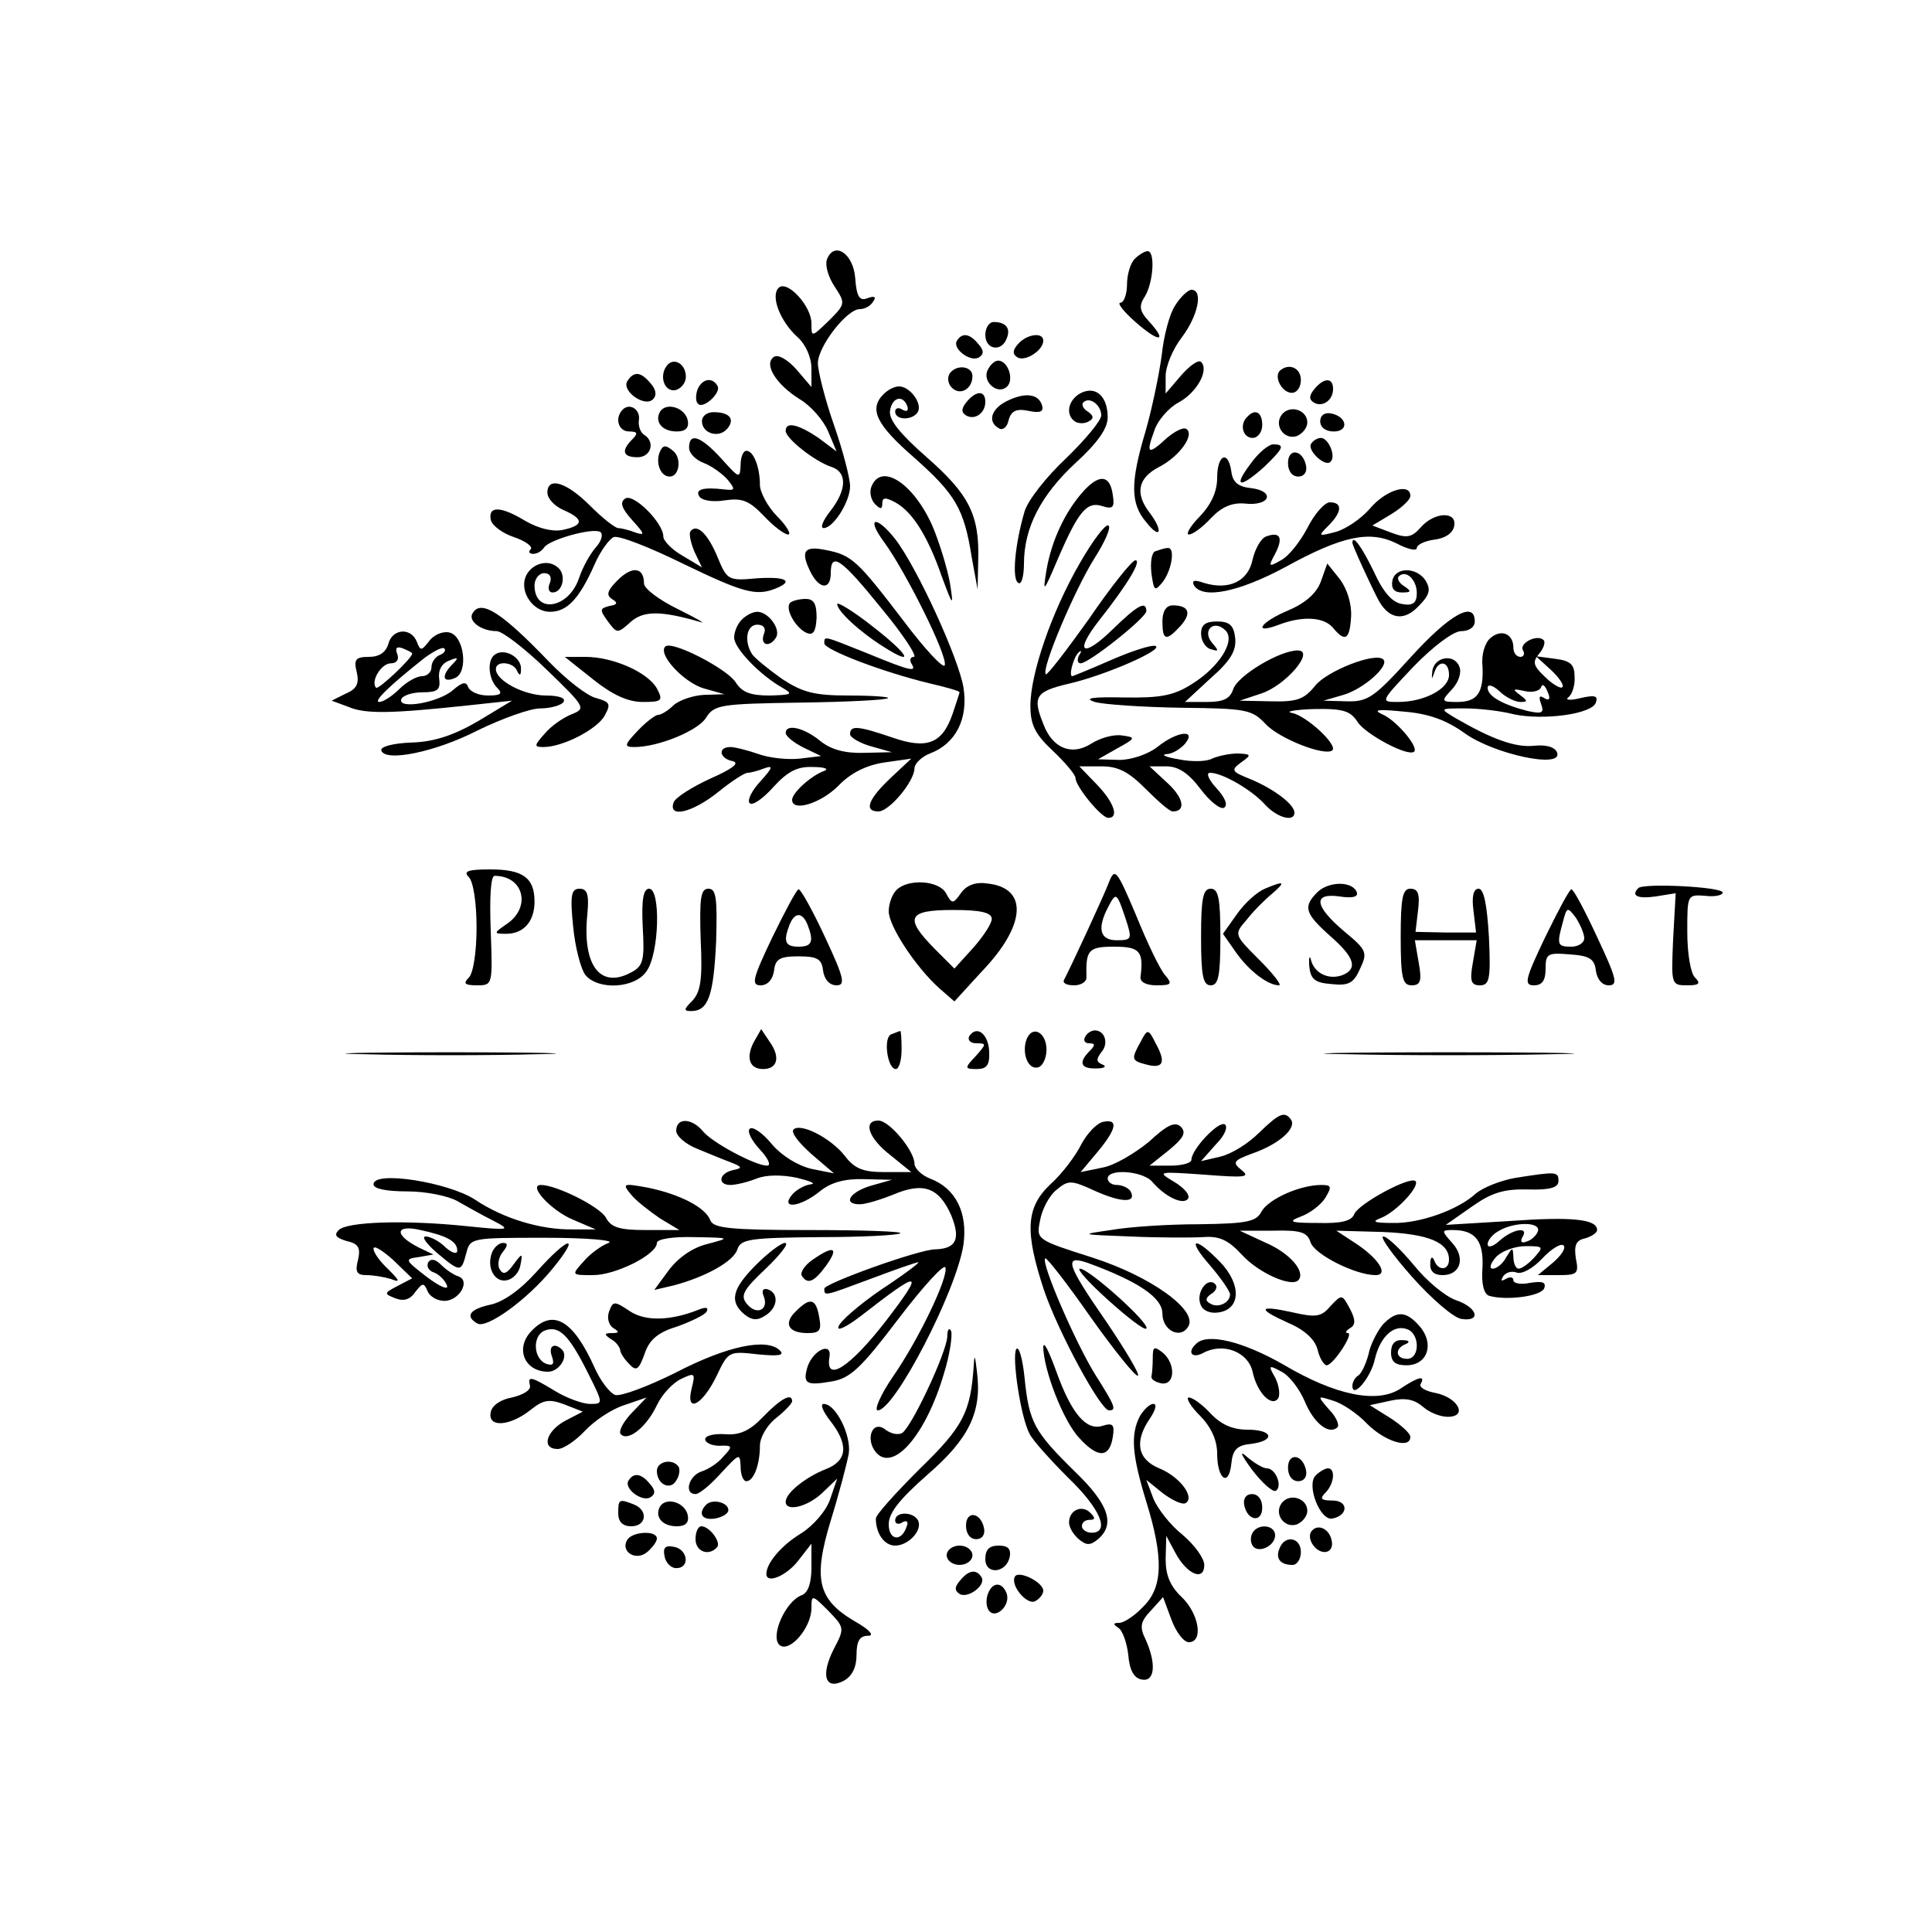 <?xml version="1.0" standalone="no"?>
<!DOCTYPE svg PUBLIC "-//W3C//DTD SVG 20010904//EN"
 "http://www.w3.org/TR/2001/REC-SVG-20010904/DTD/svg10.dtd">
<svg version="1.0" xmlns="http://www.w3.org/2000/svg"
 width="300pt" height="300pt" viewBox="0 0 300 300"
 preserveAspectRatio="xMidYMid meet">
<g transform="translate(0,300) scale(0.1,-0.1)"
fill="#000000" stroke="none">
<path d="M1284 2597 c-3 -9 2 -27 12 -42 17 -26 17 -27 -9 -53 -27 -26 -27
-26 -27 -4 0 27 -38 68 -51 55 -13 -13 3 -53 30 -77 12 -11 21 -31 21 -48 l0
-29 -23 27 c-14 16 -29 24 -35 20 -17 -11 3 -43 40 -66 17 -10 37 -33 44 -50
l13 -31 -28 21 c-31 21 -51 26 -51 11 0 -12 46 -48 71 -56 25 -8 24 -36 -2
-69 -11 -14 -16 -26 -10 -26 15 0 41 41 41 65 0 12 -11 55 -25 95 -14 40 -25
84 -25 96 0 26 45 84 65 84 8 0 17 5 21 12 5 7 2 9 -9 5 -12 -5 -17 2 -19 31
-3 39 -33 58 -44 29z"/>
<path d="M1762 2598 c-7 -7 -12 -25 -12 -40 0 -15 -5 -28 -10 -28 -6 0 4 -13
22 -29 37 -33 52 -33 23 -1 -16 17 -17 25 -7 40 13 22 16 70 4 70 -4 0 -13 -5
-20 -12z"/>
<path d="M1825 2526 c-9 -13 -18 -48 -21 -77 -4 -30 -15 -83 -25 -118 -24 -80
-24 -113 1 -142 22 -28 27 -14 5 15 -23 30 -18 54 15 71 31 16 56 50 42 59 -5
3 -18 -4 -30 -14 -29 -27 -33 -25 -20 10 5 17 23 37 38 45 28 15 48 50 35 63
-4 4 -18 -6 -31 -21 l-24 -28 0 27 c0 15 11 42 25 60 25 33 34 74 15 74 -5 0
-17 -11 -25 -24z"/>
<path d="M1530 2480 c0 -23 25 -27 33 -6 7 16 -1 26 -20 26 -7 0 -13 -9 -13
-20z"/>
<path d="M1486 2471 c-8 -12 21 -34 34 -26 8 5 8 11 -1 21 -13 16 -25 18 -33
5z"/>
<path d="M1581 2466 c-9 -10 -9 -16 -1 -21 12 -7 40 11 40 26 0 14 -26 10 -39
-5z"/>
<path d="M1037 2434 c-14 -15 -7 -42 11 -40 9 2 17 11 17 21 0 19 -17 30 -28
19z"/>
<path d="M1533 2424 c-7 -18 17 -38 31 -24 11 11 1 40 -14 40 -6 0 -13 -7 -17
-16z"/>
<path d="M1474 2419 c-3 -6 -2 -15 4 -21 13 -13 32 -2 32 18 0 16 -26 19 -36
3z"/>
<path d="M1987 2424 c-9 -10 4 -34 19 -34 8 0 14 9 14 20 0 19 -19 27 -33 14z"/>
<path d="M974 2408 c-9 -15 27 -41 40 -28 6 6 5 15 -4 25 -15 18 -26 19 -36 3z"/>
<path d="M1083 2395 c-3 -9 -3 -19 1 -22 8 -9 37 18 30 28 -8 14 -24 11 -31
-6z"/>
<path d="M2041 2396 c-8 -10 -9 -16 -1 -21 13 -8 30 3 30 21 0 18 -14 18 -29
0z"/>
<path d="M1372 2388 c-23 -23 -12 -47 48 -99 64 -57 77 -79 89 -155 l9 -49 1
46 c2 70 -15 102 -80 159 -41 36 -59 58 -57 72 3 21 20 26 27 7 2 -7 -1 -9 -8
-5 -6 4 -11 2 -11 -3 0 -14 27 -14 35 -1 8 13 -12 40 -29 40 -7 0 -17 -5 -24
-12z"/>
<path d="M1677 2389 c-19 -11 -23 -34 -7 -44 6 -3 15 -3 21 1 8 4 7 9 -2 15
-7 4 -10 11 -7 14 10 10 28 -4 28 -20 0 -8 -25 -38 -55 -67 -30 -28 -59 -65
-64 -82 -15 -51 -20 -105 -10 -111 5 -4 9 10 9 30 0 55 26 106 80 156 35 32
50 54 50 71 0 33 -19 50 -43 37z"/>
<path d="M1501 2376 c-8 -10 -9 -16 -1 -21 13 -8 30 3 30 21 0 18 -14 18 -29
0z"/>
<path d="M1563 2377 c-24 -12 -30 -32 -12 -42 6 -4 13 2 15 12 4 15 12 19 31
15 19 -4 24 -1 21 9 -6 18 -27 20 -55 6z"/>
<path d="M967 2364 c-13 -13 -7 -34 10 -34 13 0 14 -3 5 -12 -18 -18 -15 -28
8 -28 21 0 28 24 10 35 -6 4 -9 14 -8 22 3 17 -14 28 -25 17z"/>
<path d="M1025 2361 c-9 -16 3 -31 26 -31 14 0 19 6 17 17 -4 20 -33 29 -43
14z"/>
<path d="M1991 2357 c-14 -17 3 -41 23 -34 9 4 16 13 16 21 0 19 -26 28 -39
13z"/>
<path d="M1090 2346 c0 -19 26 -27 39 -12 13 15 4 26 -21 26 -10 0 -18 -6 -18
-14z"/>
<path d="M1937 2353 c-13 -12 -7 -33 8 -33 8 0 15 9 15 20 0 20 -11 26 -23 13z"/>
<path d="M2050 2346 c0 -10 9 -16 21 -16 24 0 21 23 -4 28 -10 2 -17 -3 -17
-12z"/>
<path d="M1070 2305 c0 -9 10 -19 23 -24 13 -5 29 -17 37 -26 12 -15 12 -17
-5 -15 -34 4 -46 0 -39 -11 4 -6 20 -9 39 -6 27 4 38 0 61 -24 15 -16 32 -29
38 -29 5 0 -2 13 -17 28 -15 15 -27 38 -27 49 0 28 -10 53 -21 53 -5 0 -9 -10
-9 -22 -1 -22 -2 -21 -30 10 -32 35 -50 41 -50 17z"/>
<path d="M2036 2311 c-7 -10 22 -37 30 -28 9 8 -3 37 -15 37 -5 0 -12 -4 -15
-9z"/>
<path d="M1024 2297 c-6 -17 2 -37 16 -37 15 0 19 29 5 40 -12 10 -16 9 -21
-3z"/>
<path d="M1942 2280 c-28 -37 -17 -39 21 -5 30 29 33 35 14 35 -7 0 -23 -13
-35 -30z"/>
<path d="M2000 2281 c0 -12 6 -21 16 -21 9 0 14 7 12 17 -5 25 -28 28 -28 4z"/>
<path d="M1890 2258 c0 -21 -9 -41 -27 -60 -15 -15 -22 -28 -17 -28 6 0 21 11
34 25 17 18 33 25 54 23 16 -2 31 2 33 9 2 7 -8 13 -24 15 -20 2 -29 9 -31 26
-5 34 -22 26 -22 -10z"/>
<path d="M1353 2244 c-3 -8 -1 -20 6 -27 8 -8 11 -8 11 1 0 10 5 10 20 2 26
-14 50 -51 72 -114 18 -49 19 -49 13 -11 -4 22 -16 62 -27 88 -29 66 -80 100
-95 61z"/>
<path d="M1683 2238 c-29 -32 -50 -77 -58 -123 -6 -37 -5 -36 18 18 32 74 45
89 69 81 16 -5 19 -2 16 17 -4 31 -20 34 -45 7z"/>
<path d="M850 2235 c0 -9 11 -21 25 -27 32 -14 32 -24 -2 -31 -16 -3 -38 3
-57 14 -38 23 -58 24 -54 2 2 -9 18 -21 36 -27 18 -6 30 -15 26 -19 -4 -4 -2
-7 4 -7 6 0 13 4 17 10 8 12 75 31 87 24 5 -3 2 -14 -6 -23 -9 -10 -21 -31
-27 -49 -16 -47 -69 -56 -69 -11 0 10 7 19 15 19 9 0 12 -6 9 -15 -4 -8 -2
-15 4 -15 16 0 22 28 8 39 -16 14 -42 5 -50 -15 -9 -24 12 -54 38 -54 26 0 45
19 69 73 9 21 23 40 30 43 8 3 56 -16 107 -41 93 -45 114 -51 144 -39 30 12
16 19 -29 16 -43 -4 -46 -3 -60 31 -15 37 -32 54 -42 43 -4 -3 -1 -17 5 -32
l12 -25 -30 18 c-16 9 -30 23 -30 30 0 21 -46 67 -59 59 -9 -6 -6 -15 11 -34
19 -21 20 -24 5 -19 -10 4 -23 7 -27 7 -5 0 -25 16 -44 35 -37 37 -66 45 -66
20z"/>
<path d="M2127 2210 c-14 -16 -38 -32 -53 -36 -27 -7 -28 -7 -11 10 21 21 22
36 2 36 -8 0 -24 -18 -35 -40 -11 -21 -29 -44 -41 -50 -19 -11 -20 -10 -9 10
13 25 8 35 -14 27 -8 -3 -17 -19 -21 -36 -7 -34 -37 -48 -76 -36 -14 5 -19 4
-15 -4 14 -22 70 -10 141 28 89 49 132 58 174 37 17 -9 31 -12 31 -7 0 5 12
11 27 13 17 2 29 10 31 21 5 23 -30 23 -52 -2 -14 -16 -22 -17 -46 -8 l-29 11
30 18 c16 10 29 22 29 28 0 21 -39 9 -63 -20z"/>
<path d="M1373 2158 c33 -45 99 -177 94 -191 -2 -6 -31 25 -64 69 -72 94 -80
102 -121 110 -34 7 -40 -2 -22 -37 14 -25 30 -24 30 1 0 34 16 23 79 -55 34
-41 56 -75 50 -75 -5 0 -7 -4 -4 -10 9 -14 1 -13 -67 15 -70 28 -68 28 -68 16
0 -10 92 -45 163 -62 26 -6 47 -12 47 -14 0 -1 -5 -16 -11 -34 -16 -46 -40
-55 -94 -36 -53 18 -65 19 -65 5 0 -5 15 -14 33 -19 l32 -9 -43 -1 c-30 -1
-52 5 -69 19 -26 21 -53 26 -53 12 0 -5 12 -15 28 -23 l27 -13 -33 -4 c-19 -2
-47 1 -64 7 -17 6 -37 11 -44 11 -20 0 -17 -18 4 -22 11 -3 -1 -12 -35 -27
-28 -13 -54 -29 -57 -37 -9 -25 29 -16 69 16 21 17 41 30 46 30 4 0 16 3 26 7
14 5 13 1 -6 -20 -14 -15 -21 -30 -17 -34 4 -5 21 7 37 25 22 24 37 32 61 31
18 0 26 -3 18 -6 -20 -7 -50 -34 -50 -45 0 -19 44 -6 72 22 19 20 44 32 71 36
l42 6 -32 -30 c-35 -33 -42 -52 -19 -52 17 0 56 47 56 67 0 7 11 18 24 23 40
15 60 54 52 103 -8 46 -72 186 -106 230 -30 38 -46 34 -17 -5z"/>
<path d="M1677 2126 c-44 -76 -77 -172 -77 -222 0 -29 7 -44 35 -70 19 -18 35
-37 35 -42 0 -13 40 -62 51 -62 17 0 9 24 -18 52 l-27 28 35 0 c26 0 42 -9 68
-35 19 -19 37 -35 42 -35 21 0 17 21 -8 44 l-28 26 26 0 c19 0 35 -11 53 -35
15 -20 32 -33 37 -29 6 4 1 16 -12 30 -12 13 -17 24 -10 24 19 0 64 -26 85
-49 19 -21 46 -28 46 -13 0 13 -32 37 -68 52 -30 12 -31 14 -15 26 17 12 16
13 -5 14 -13 0 -31 -4 -40 -8 -9 -5 -33 -5 -52 -1 -19 3 -28 7 -19 8 9 0 22 8
29 16 19 23 -12 20 -43 -5 -14 -11 -40 -20 -59 -20 l-33 1 30 17 c29 16 29 17
7 20 -13 2 -34 -4 -48 -13 -30 -19 -60 -7 -74 31 -17 42 -12 50 38 62 58 13
151 54 136 59 -6 2 -37 -8 -69 -22 -32 -14 -59 -25 -60 -25 -6 0 2 30 10 37 4
4 5 2 1 -4 -4 -7 -3 -13 2 -13 13 0 102 71 102 81 0 17 -14 9 -52 -28 -47 -46
-61 -37 -21 14 45 57 66 93 56 93 -5 0 -38 -41 -72 -91 -35 -49 -65 -88 -67
-86 -8 7 45 132 76 181 16 25 26 48 21 50 -4 3 -24 -23 -44 -58z"/>
<path d="M2100 2157 c0 -4 27 -63 39 -86 16 -32 40 -37 63 -13 18 18 20 26 12
40 -14 22 -48 22 -52 0 -2 -12 3 -18 15 -18 15 0 15 2 3 10 -8 5 -11 12 -8 15
11 11 28 -5 28 -26 0 -15 -6 -20 -22 -17 -16 2 -30 18 -45 51 -19 39 -33 58
-33 44z"/>
<path d="M1794 2144 c-6 -2 -8 -18 -6 -35 4 -27 5 -28 18 -12 14 19 19 54 7
52 -5 0 -13 -3 -19 -5z"/>
<path d="M959 2099 c-16 -16 -18 -23 -9 -29 10 -6 9 -9 -4 -11 -15 -4 -15 -6
-2 -24 14 -19 15 -19 35 -1 20 18 47 18 109 0 9 -3 -7 6 -35 20 -29 14 -53 32
-53 40 0 25 -18 28 -41 5z"/>
<path d="M2051 2097 c-7 -19 -25 -34 -51 -45 -43 -18 -56 -38 -14 -22 37 14
70 12 84 -5 19 -23 26 -18 28 18 1 19 -6 42 -17 57 l-20 25 -10 -28z"/>
<path d="M1227 2064 c-9 -9 9 -40 26 -47 10 -4 14 3 15 24 0 21 -4 29 -17 29
-10 0 -21 -3 -24 -6z"/>
<path d="M1300 2062 c0 -11 36 -44 73 -67 49 -31 38 -11 -19 33 -29 23 -54 38
-54 34z"/>
<path d="M734 2048 c-8 -12 13 -28 37 -28 9 0 44 -27 78 -60 60 -58 61 -60 39
-69 -13 -5 -32 -18 -42 -30 -17 -19 -17 -21 -2 -21 30 0 84 28 95 49 10 18 8
21 -13 27 -14 3 -47 29 -74 57 -72 75 -105 97 -118 75z"/>
<path d="M1805 2035 c0 -30 6 -31 28 -7 18 20 13 32 -12 32 -10 0 -16 -9 -16
-25z"/>
<path d="M1152 2038 c-7 -7 -12 -19 -12 -28 0 -17 41 -59 75 -78 17 -10 15
-11 -20 -12 -30 0 -43 5 -53 21 -14 21 -99 65 -109 55 -12 -12 29 -56 60 -65
l32 -9 -32 -1 c-17 -1 -38 -8 -47 -16 -8 -8 -19 -15 -24 -15 -4 0 -19 -11 -32
-25 -21 -22 -21 -25 -5 -25 37 0 98 25 111 45 13 21 23 22 146 24 73 1 134 4
137 7 2 2 -25 4 -61 4 -54 0 -72 5 -104 26 -21 15 -42 32 -46 38 -13 20 -9 46
8 46 10 0 14 -6 10 -15 -6 -17 9 -21 19 -5 8 13 -12 40 -29 40 -7 0 -17 -5
-24 -12z"/>
<path d="M2191 1980 c-57 -63 -67 -70 -100 -69 l-36 1 31 9 c31 9 72 45 62 55
-12 12 -88 -18 -106 -41 -17 -21 -28 -25 -68 -24 l-49 1 33 11 c38 12 85 67
57 67 -28 0 -93 -39 -100 -60 -5 -15 -15 -20 -41 -20 l-34 0 40 37 c31 27 40
43 38 62 -2 20 -9 26 -28 26 -18 0 -25 -5 -25 -19 0 -11 7 -22 15 -24 13 -4
13 -3 2 10 -16 19 3 37 21 19 16 -16 -10 -57 -52 -83 -28 -18 -49 -22 -106
-21 -49 1 -63 -1 -45 -7 14 -4 74 -8 134 -9 102 -1 110 -3 131 -25 21 -23 93
-51 104 -41 8 9 -41 54 -63 58 -11 2 4 5 34 6 46 1 57 -3 68 -20 12 -19 79
-55 88 -46 7 7 -28 49 -50 58 -15 7 -6 8 34 4 38 -3 66 -13 95 -34 45 -32 151
-55 143 -30 -3 9 -17 13 -36 11 -29 -3 -65 10 -122 43 -25 15 -25 15 15 15 22
0 56 -4 75 -9 46 -10 122 0 128 18 4 11 -2 12 -24 7 -16 -4 -24 -3 -19 1 6 4
11 19 10 32 0 19 -6 25 -30 28 l-30 4 23 -21 c13 -12 21 -24 18 -27 -2 -3 -15
4 -27 16 -18 17 -20 23 -9 36 7 8 10 18 7 21 -10 10 -39 -5 -32 -16 3 -5 1
-10 -4 -10 -6 0 -11 6 -11 14 0 22 -19 30 -36 15 -8 -7 -14 -25 -12 -43 2 -42
-8 -56 -39 -56 -25 0 -26 1 -8 20 10 11 15 26 11 35 -8 21 -40 15 -42 -8 -1
-12 -1 -13 3 -2 6 21 23 19 23 -3 0 -22 -39 -42 -79 -42 -28 0 -28 0 24 55 31
32 62 55 74 55 12 0 21 6 21 15 0 33 -39 11 -99 -55z m170 -70 c12 0 11 2 -1
11 -12 9 -11 10 7 6 12 -3 24 0 26 6 2 6 6 3 10 -7 5 -11 3 -15 -5 -10 -8 5
-9 2 -5 -9 5 -14 2 -16 -21 -11 -39 10 -62 23 -62 36 0 6 8 4 18 -5 10 -10 25
-17 33 -17z"/>
<path d="M603 2000 c-4 -13 -14 -20 -30 -20 -21 0 -24 -4 -19 -24 4 -17 0 -26
-17 -33 l-22 -11 27 -10 c26 -11 67 -10 188 3 l65 7 -53 -32 c-38 -22 -68 -32
-103 -33 -27 -1 -48 -6 -47 -12 5 -19 84 -3 150 31 37 18 81 34 97 34 16 0 33
5 36 10 4 6 -7 10 -27 10 -34 0 -78 23 -78 41 0 14 28 11 33 -3 4 -8 6 -7 6 3
1 18 -25 33 -40 23 -13 -8 -11 -38 3 -52 9 -9 6 -12 -14 -12 -15 0 -28 6 -31
13 -3 9 -9 8 -23 -4 -22 -20 -86 -31 -81 -15 2 6 17 11 33 11 24 0 28 4 26 21
-2 13 4 24 15 28 14 6 16 5 6 -5 -18 -18 -16 -30 3 -22 22 8 15 67 -9 71 -10
2 -24 -4 -31 -14 -12 -15 -13 -15 -19 0 -9 22 -38 20 -44 -4z m37 -15 c0 -7
-52 -56 -56 -53 -9 10 8 38 23 38 9 0 13 6 10 14 -4 10 -1 13 9 9 7 -3 14 -6
14 -8z m43 -2 c-7 -3 -13 -11 -13 -19 0 -8 -7 -14 -15 -14 -8 0 -24 -9 -35
-20 -11 -11 -25 -20 -31 -20 -10 0 14 24 71 69 14 10 27 17 30 14 3 -3 -1 -8
-7 -10z"/>
<path d="M921 1945 c30 -24 54 -35 77 -35 30 0 32 2 22 21 -14 25 -68 49 -111
49 l-32 0 44 -35z"/>
<path d="M728 1638 c7 -7 12 -40 12 -78 0 -38 -5 -71 -12 -78 -9 -9 -7 -12 13
-12 24 0 24 1 21 85 -2 52 0 85 6 85 45 0 57 -48 20 -74 -22 -15 -22 -16 -2
-16 27 0 44 19 44 50 0 37 -18 50 -69 50 -35 0 -42 -3 -33 -12z"/>
<path d="M1722 1630 c-8 -21 -57 -127 -70 -152 -2 -5 5 -8 16 -8 11 0 20 6 19
13 -1 42 3 47 43 47 40 0 46 -7 41 -47 -1 -8 9 -13 25 -13 23 0 25 2 13 16 -8
9 -28 51 -45 93 -30 71 -33 74 -42 51z m26 -57 c10 -31 10 -33 -14 -33 -26 0
-31 18 -13 52 12 23 13 23 27 -19z"/>
<path d="M1392 1618 c-7 -7 -12 -22 -12 -33 0 -23 42 -87 79 -120 l23 -20 43
47 c68 71 72 129 9 136 -18 3 -33 -2 -42 -15 -12 -17 -14 -17 -23 0 -11 20
-59 23 -77 5z m148 -45 c0 -7 -13 -27 -29 -45 l-29 -32 -31 31 c-47 48 -42 60
29 60 43 0 60 -4 60 -14z"/>
<path d="M1964 1620 c-12 -5 -31 -22 -43 -39 l-22 -31 21 -30 c20 -28 49 -50
66 -50 5 0 -9 18 -31 40 -39 39 -39 39 -19 62 10 13 28 31 39 40 22 19 20 21
-11 8z"/>
<path d="M2046 1615 c-23 -23 -20 -33 19 -68 38 -33 44 -51 20 -61 -21 -8 -43
2 -49 22 -2 10 -4 6 -3 -8 2 -20 8 -26 34 -28 27 -3 35 1 45 24 12 25 10 29
-25 58 -46 39 -49 60 -7 54 19 -3 29 -1 27 6 -6 18 -43 18 -61 1z"/>
<path d="M2544 1621 c-12 -12 -1 -17 27 -13 l31 5 -4 -72 c-3 -70 -3 -71 22
-71 19 0 21 3 12 12 -7 7 -12 38 -12 71 0 58 0 58 28 56 15 -2 27 1 27 5 0 9
-123 15 -131 7z"/>
<path d="M890 1561 c3 -32 12 -66 19 -75 20 -24 77 -21 95 6 20 28 22 128 4
128 -9 0 -12 -17 -10 -59 3 -52 1 -61 -18 -71 -48 -26 -76 11 -68 90 3 31 0
40 -12 40 -13 0 -15 -10 -10 -59z"/>
<path d="M1088 1541 c3 -62 0 -81 -13 -95 -13 -13 -14 -16 -2 -16 27 0 35 24
39 108 2 68 0 82 -12 82 -12 0 -14 -14 -12 -79z"/>
<path d="M1199 1544 c-30 -63 -33 -74 -18 -74 11 0 19 9 21 23 2 18 9 22 38
22 29 0 36 -4 38 -22 2 -14 10 -23 21 -23 14 0 12 11 -18 75 -19 41 -38 75
-41 74 -3 0 -21 -34 -41 -75z m55 20 c10 -26 7 -34 -14 -34 -21 0 -24 8 -14
34 8 20 20 20 28 0z"/>
<path d="M1865 1545 c0 -60 3 -75 15 -75 12 0 15 15 15 75 0 60 -3 75 -15 75
-12 0 -15 -15 -15 -75z"/>
<path d="M2175 1545 c0 -64 3 -75 17 -75 14 0 16 7 11 35 l-6 35 48 0 48 0 -6
-35 c-5 -28 -3 -35 11 -35 15 0 17 10 14 75 -3 51 -8 75 -16 75 -8 0 -11 -12
-8 -34 l4 -34 -47 0 -47 1 4 34 c3 25 0 33 -12 33 -12 0 -15 -14 -15 -75z"/>
<path d="M2399 1544 c-31 -65 -33 -74 -17 -74 13 0 18 8 18 26 0 23 3 25 38
22 30 -2 38 -7 40 -25 2 -14 10 -23 20 -23 15 0 12 11 -18 75 -19 41 -37 75
-40 74 -3 0 -21 -34 -41 -75z m61 -1 c0 -7 -9 -13 -20 -13 -22 0 -23 3 -13 39
6 23 7 23 20 6 7 -11 13 -25 13 -32z"/>
<path d="M1170 1381 c-12 -24 -6 -41 15 -41 22 0 27 18 11 41 l-14 21 -12 -21z"/>
<path d="M1384 1394 c-13 -5 -6 -54 7 -54 5 0 9 14 9 30 0 17 -1 30 -2 29 -2
0 -8 -3 -14 -5z"/>
<path d="M1505 1391 c-3 -6 2 -11 11 -11 16 0 16 -1 -1 -20 -18 -19 -17 -20 2
-20 15 0 20 6 19 27 -1 27 -19 42 -31 24z"/>
<path d="M1594 1386 c-8 -22 3 -49 19 -43 6 2 12 14 12 27 0 27 -22 39 -31 16z"/>
<path d="M1685 1390 c-3 -5 -1 -10 6 -10 10 0 10 -3 1 -12 -18 -18 -14 -28 11
-27 12 0 16 3 9 6 -10 4 -10 8 -2 19 12 13 6 34 -10 34 -5 0 -12 -4 -15 -10z"/>
<path d="M1771 1382 c-15 -27 -14 -29 9 -35 26 -7 31 3 15 32 -12 24 -13 24
-24 3z"/>
<path d="M567 1363 c73 -2 193 -2 266 0 72 1 13 3 -133 3 -146 0 -205 -2 -133
-3z"/>
<path d="M2093 1363 c86 -2 228 -2 315 0 86 1 15 3 -158 3 -173 0 -244 -2
-157 -3z"/>
<path d="M1955 1241 c-17 -17 -43 -33 -60 -37 l-30 -7 23 26 c14 14 19 27 14
31 -10 6 -52 -39 -52 -55 0 -5 -15 -9 -32 -9 l-33 0 30 24 c23 19 27 27 19 36
-9 9 -21 4 -50 -23 -22 -18 -54 -37 -72 -40 l-34 -7 26 31 c30 36 33 52 9 47
-10 -2 -25 -18 -34 -35 -9 -18 -30 -46 -48 -62 -38 -36 -40 -73 -10 -164 22
-65 88 -187 101 -187 12 0 10 6 -21 55 -30 48 -85 174 -78 181 2 2 34 -39 71
-92 37 -52 70 -93 73 -90 3 2 -19 39 -48 82 -63 91 -68 106 -30 93 79 -29 116
-54 116 -79 0 -26 28 -40 40 -20 16 25 -58 78 -148 107 -88 28 -88 28 -82 58
3 17 14 38 25 47 19 16 23 16 62 -2 41 -18 64 -18 53 1 -4 5 -13 9 -21 9 -8 0
-14 5 -14 10 0 16 56 12 70 -6 20 -23 48 -36 55 -25 3 6 -7 17 -22 26 -27 16
-25 16 47 11 63 -5 72 -4 58 7 -15 12 -13 15 17 26 40 14 68 38 60 52 -10 14
-18 11 -50 -20z"/>
<path d="M1050 1244 c0 -8 15 -21 33 -28 17 -7 41 -17 52 -21 18 -7 18 -9 3
-12 -22 -5 -24 -23 -4 -23 8 0 26 4 41 10 15 6 40 6 63 1 20 -5 30 -9 21 -10
-9 -1 -22 -8 -29 -16 -19 -23 12 -20 43 5 17 14 39 20 69 19 l43 -1 -32 -9
c-34 -10 -45 -29 -18 -29 9 0 32 7 52 15 47 20 71 11 90 -32 15 -37 8 -52 -25
-53 -25 0 -172 -53 -172 -61 0 -12 -1 -12 74 16 37 14 69 25 72 25 3 0 -22
-19 -57 -42 -35 -24 -65 -50 -67 -58 -3 -8 13 0 34 16 95 74 101 73 39 -8 -56
-72 -94 -96 -87 -55 4 24 -25 11 -34 -15 -8 -27 -2 -30 38 -23 29 5 46 22 103
97 38 50 71 86 73 80 5 -15 -41 -111 -81 -169 -20 -29 -30 -53 -24 -53 26 0
122 185 133 257 7 50 -12 88 -52 103 -13 5 -24 16 -24 23 0 20 -39 67 -56 67
-25 0 -15 -28 19 -54 l32 -26 -42 0 c-32 0 -46 5 -61 25 -22 28 -69 52 -80 41
-4 -5 9 -21 28 -38 l35 -30 -35 7 c-21 5 -46 20 -62 39 -14 17 -30 28 -34 23
-4 -4 3 -18 16 -32 13 -14 18 -25 11 -25 -18 0 -86 36 -100 54 -17 20 -41 21
-41 0z"/>
<path d="M2353 1171 c-23 -4 -50 -15 -61 -24 -28 -26 -88 -47 -129 -46 -30 0
-34 2 -18 8 24 10 60 49 53 57 -9 8 -88 -35 -95 -51 -4 -11 -20 -15 -57 -14
-43 0 -47 2 -26 10 14 5 31 18 38 29 10 17 10 20 -6 20 -34 0 -82 -22 -93 -41
-8 -16 -22 -19 -97 -20 -48 0 -109 -4 -137 -9 -49 -7 -48 -7 30 -10 44 -2 95
-2 113 -1 25 2 39 -4 61 -28 26 -28 76 -50 87 -39 12 13 -13 42 -50 58 l-41
19 52 0 c42 1 53 -2 58 -18 6 -19 70 -51 101 -51 21 0 5 26 -32 50 l-29 19 72
-2 c71 -3 103 -16 103 -43 0 -17 -17 -18 -23 -1 -3 7 -6 5 -6 -5 -1 -12 6 -18
19 -18 28 0 36 27 15 50 -17 19 -17 20 1 20 35 0 48 -17 46 -58 -2 -25 2 -41
10 -44 26 -8 82 -1 86 12 3 9 -3 11 -22 8 -14 -3 -26 -1 -26 4 0 5 -5 6 -12 2
-7 -4 -8 -3 -4 4 4 6 13 9 21 6 8 -3 25 6 40 22 14 15 29 24 33 20 4 -4 -4
-16 -17 -27 l-23 -19 32 0 c29 0 32 2 27 26 -3 20 0 28 14 31 11 3 19 9 19 13
0 17 -39 21 -136 14 l-99 -6 40 28 c31 22 50 28 88 27 34 -1 47 3 47 13 0 15
-3 15 -67 5z m35 -83 c-2 -6 -10 -14 -18 -16 -7 -3 -10 0 -6 7 11 17 -15 13
-36 -6 -10 -9 -18 -11 -18 -5 0 6 8 16 18 21 24 14 65 14 60 -1z m-5 -40 c-9
-10 -20 -18 -25 -18 -4 0 -8 8 -8 18 -1 16 -1 16 -11 0 -5 -10 -15 -18 -21
-18 -6 0 -4 8 5 18 8 9 29 17 46 17 28 0 28 -1 14 -17z"/>
<path d="M580 1161 c0 -7 20 -11 53 -11 28 0 63 -7 77 -15 14 -8 39 -22 55
-30 29 -15 28 -16 -40 -9 -96 10 -186 7 -199 -6 -8 -8 -4 -12 12 -17 19 -4 22
-11 18 -29 -5 -19 -2 -24 13 -24 11 0 28 -3 38 -6 15 -6 14 -3 -4 15 -13 12
-23 26 -23 32 0 6 13 -2 30 -17 l30 -29 -23 -12 c-21 -11 -21 -12 -3 -19 13
-5 23 -2 31 10 11 14 13 15 19 1 3 -8 15 -15 26 -15 23 0 41 31 22 38 -7 2
-19 10 -27 18 -9 9 -16 10 -20 4 -3 -6 0 -13 9 -16 8 -3 17 -12 20 -20 3 -8
-11 -2 -31 13 -35 27 -35 28 -13 31 l23 4 -23 11 c-39 20 -36 36 3 27 42 -9
57 -18 57 -32 0 -6 -8 -4 -18 5 -10 10 -24 17 -31 17 -7 0 1 -11 17 -25 37
-31 38 -31 46 -1 6 24 8 24 123 24 65 0 109 -4 98 -8 -11 -4 -29 -17 -39 -29
-19 -21 -19 -21 15 -21 35 0 99 32 99 50 0 6 25 10 58 9 57 -1 57 -1 19 -11
-23 -6 -45 -22 -59 -41 l-22 -30 30 7 c49 13 93 37 99 56 5 16 20 18 127 19
66 0 123 3 126 6 3 3 -61 5 -142 5 -123 0 -148 3 -153 15 -7 20 -48 41 -98 51
-38 7 -39 6 -25 -11 8 -10 29 -26 45 -37 l30 -18 -52 0 c-41 0 -54 4 -62 19
-9 17 -77 51 -101 51 -21 0 16 -40 50 -54 l35 -15 -35 0 c-50 -1 -109 17 -152
46 -41 27 -158 46 -158 24z"/>
<path d="M2192 1018 c31 -35 65 -64 77 -66 32 -5 25 18 -8 29 -17 6 -46 30
-66 55 -20 24 -41 44 -47 44 -6 0 14 -28 44 -62z"/>
<path d="M764 1055 c-9 -23 4 -47 23 -43 10 2 19 12 21 23 4 20 3 20 -11 1
-10 -14 -16 -16 -21 -7 -4 6 -2 18 4 26 9 11 9 15 1 15 -6 0 -14 -7 -17 -15z"/>
<path d="M833 1025 c-25 -28 -52 -47 -72 -51 -32 -7 -39 -18 -20 -29 14 -9 77
36 117 85 45 55 25 51 -25 -5z"/>
<path d="M1174 1036 c-37 -37 -42 -57 -18 -77 11 -9 20 -10 32 -2 20 12 22 35
4 41 -7 2 -10 -2 -6 -11 8 -21 -11 -30 -26 -12 -11 13 -6 22 29 55 23 22 37
40 30 40 -6 0 -26 -15 -45 -34z"/>
<path d="M1879 1035 c17 -20 31 -40 31 -45 0 -13 -19 -22 -31 -14 -8 4 -7 9 2
15 7 4 10 11 6 15 -12 12 -30 -13 -23 -31 3 -10 15 -15 28 -13 35 5 36 44 2
79 -40 41 -52 36 -15 -6z"/>
<path d="M1262 1044 c-12 -8 -20 -20 -17 -25 9 -14 19 -10 38 16 20 28 12 32
-21 9z"/>
<path d="M1721 981 c30 -27 56 -47 59 -44 7 7 -89 93 -103 93 -6 0 14 -22 44
-49z"/>
<path d="M2066 972 c-14 -17 -23 -18 -58 -10 -54 12 -57 6 -8 -16 26 -11 42
-26 46 -42 3 -13 10 -24 14 -24 10 0 43 50 33 50 -5 0 -3 4 4 8 8 5 8 13 -1
30 -12 22 -12 23 -30 4z"/>
<path d="M946 964 c-4 -10 -1 -21 6 -26 10 -6 10 -8 -2 -8 -12 0 -12 -2 -2 -9
8 -4 14 -12 15 -17 0 -5 7 -15 14 -22 11 -12 15 -9 24 16 7 21 20 33 50 42 22
8 43 18 46 23 4 7 -1 8 -13 3 -43 -17 -82 -18 -106 -2 -24 16 -26 16 -32 0z"/>
<path d="M1236 964 c-20 -19 -12 -34 18 -34 19 0 22 4 18 25 -5 29 -14 31 -36
9z"/>
<path d="M2147 943 c-8 -10 -19 -30 -22 -46 -4 -15 -11 -30 -16 -33 -5 -3 -9
-10 -9 -16 0 -21 29 13 35 42 8 34 29 54 50 46 20 -7 20 -46 0 -46 -18 0 -20
16 -2 23 7 3 5 6 -5 6 -12 1 -18 -6 -18 -19 0 -15 7 -20 24 -20 33 0 44 34 20
61 -21 24 -36 24 -57 2z"/>
<path d="M826 934 c-27 -27 -12 -64 25 -64 17 0 32 23 22 34 -12 12 -22 6 -16
-10 4 -12 2 -15 -8 -12 -21 7 -23 44 -3 52 22 8 37 -6 67 -66 24 -48 24 -48 3
-48 -11 0 -36 9 -54 20 -38 23 -43 24 -39 8 1 -7 -11 -14 -28 -18 -17 -3 -31
-12 -33 -23 -5 -24 29 -22 61 3 21 17 30 18 54 9 l28 -11 -27 -14 c-30 -16
-38 -44 -12 -44 9 0 28 13 42 28 15 16 42 34 61 40 l35 12 -24 -25 c-13 -14
-20 -28 -16 -32 11 -12 40 11 56 45 8 17 25 35 38 41 21 10 22 9 16 -15 -10
-40 17 -26 39 20 18 38 19 38 64 33 31 -3 42 -2 34 6 -20 20 -82 7 -161 -34
-44 -22 -87 -38 -95 -35 -8 3 -23 22 -32 43 -33 73 -64 91 -97 57z"/>
<path d="M1471 925 c-1 -25 -55 -140 -70 -150 -7 -4 -18 -1 -26 5 -20 16 -32
-14 -15 -35 27 -32 78 27 106 123 9 29 13 58 11 65 -3 6 -6 3 -6 -8z"/>
<path d="M1620 909 c0 -35 31 -116 56 -142 29 -32 47 -31 52 2 3 19 0 22 -16
17 -25 -8 -48 18 -72 85 -11 30 -19 47 -20 38z"/>
<path d="M1857 913 c-14 -13 -6 -23 11 -14 31 17 70 2 77 -29 7 -33 30 -56 40
-41 3 6 1 20 -5 32 -11 19 -10 20 10 9 12 -6 28 -27 36 -46 14 -34 38 -53 51
-40 3 3 -2 16 -13 27 -19 22 -19 22 6 14 14 -4 38 -20 53 -36 27 -27 67 -40
67 -20 0 5 -14 18 -31 29 l-32 20 32 7 c23 5 37 2 50 -9 10 -9 27 -16 39 -16
32 0 16 30 -19 37 -16 3 -26 9 -23 14 8 14 -4 11 -31 -7 -36 -24 -101 -11
-182 37 -63 36 -119 50 -136 32z"/>
<path d="M1578 905 c-7 -12 7 -107 21 -132 5 -10 32 -40 60 -68 50 -48 65 -85
36 -85 -8 0 -15 5 -15 10 0 6 5 10 12 10 9 0 9 3 1 11 -13 13 -33 4 -33 -15 0
-8 7 -19 15 -26 12 -10 18 -10 30 0 27 23 17 54 -36 105 -63 62 -71 76 -78
145 -3 30 -9 51 -13 45z"/>
<path d="M1790 891 c0 -11 -1 -24 -2 -28 -1 -5 6 -9 15 -11 22 -4 23 31 2 48
-13 10 -15 9 -15 -9z"/>
<path d="M1512 879 c-5 -72 -16 -94 -84 -160 -37 -37 -68 -71 -68 -77 0 -23
13 -42 30 -42 21 0 44 25 35 40 -8 13 -35 13 -35 -1 0 -5 5 -7 11 -3 7 4 10 1
7 -6 -8 -25 -28 -22 -28 3 0 18 17 39 60 77 65 56 85 98 77 160 -3 26 -4 28
-5 9z"/>
<path d="M1185 800 c-20 -21 -36 -29 -59 -27 -17 1 -31 -2 -31 -8 0 -5 10 -10
22 -10 21 1 21 -1 6 -17 -8 -10 -24 -20 -34 -23 -20 -7 -27 -35 -9 -35 6 0 24
15 40 33 28 30 29 31 30 10 0 -13 4 -23 9 -23 11 0 21 25 21 55 0 13 11 32 25
43 14 11 25 23 25 26 0 14 -18 4 -45 -24z"/>
<path d="M1863 802 c18 -18 27 -39 27 -59 0 -40 18 -53 22 -16 2 22 9 29 31
31 38 5 34 22 -6 22 -23 0 -41 8 -57 25 -13 14 -28 25 -34 25 -5 0 2 -13 17
-28z"/>
<path d="M1289 794 c29 -37 27 -62 -6 -75 -31 -12 -63 -37 -63 -51 0 -16 34
-8 57 14 l23 22 -11 -32 c-6 -18 -26 -41 -45 -53 -30 -18 -54 -46 -54 -63 0
-16 31 -3 49 20 l21 27 0 -37 c0 -24 -5 -39 -15 -43 -25 -9 -49 -63 -35 -77
15 -14 50 26 50 57 0 21 1 21 26 -4 25 -26 26 -27 9 -59 -21 -41 -14 -65 15
-50 13 7 20 21 20 40 0 22 5 30 18 30 10 0 3 9 -20 22 -58 34 -66 65 -38 157
13 42 25 88 28 104 4 28 -20 77 -39 77 -6 0 -1 -12 10 -26z"/>
<path d="M1770 801 c-15 -29 -12 -61 10 -133 27 -87 26 -133 -5 -163 -13 -14
-30 -25 -37 -25 -10 0 -10 -2 -1 -8 6 -4 13 -23 15 -42 2 -24 9 -36 21 -38 20
-4 23 24 6 62 -10 20 -8 28 8 45 l19 21 13 -35 c7 -19 19 -35 27 -35 23 0 16
44 -11 70 -18 17 -25 34 -25 59 l1 36 14 -26 c18 -34 45 -45 45 -19 0 10 -15
31 -34 47 -19 15 -39 41 -45 56 l-11 29 26 -21 c15 -11 30 -18 35 -15 15 9 -9
41 -41 54 -34 14 -39 42 -14 78 8 12 11 22 5 22 -6 0 -15 -9 -21 -19z"/>
<path d="M1944 718 c16 -21 32 -35 37 -33 11 7 0 35 -14 35 -6 0 -19 8 -31 18
-12 11 -9 3 8 -20z"/>
<path d="M2000 721 c0 -12 6 -21 16 -21 9 0 14 7 12 17 -5 25 -28 28 -28 4z"/>
<path d="M1020 716 c0 -21 21 -31 30 -15 5 7 6 17 4 21 -9 14 -34 9 -34 -6z"/>
<path d="M2043 709 c-15 -15 7 -71 26 -67 25 5 25 28 0 28 -18 0 -20 3 -11 12
14 14 16 38 4 38 -4 0 -13 -5 -19 -11z"/>
<path d="M976 701 c-8 -12 21 -34 34 -26 8 5 8 11 -1 21 -13 16 -25 18 -33 5z"/>
<path d="M1932 663 c5 -25 28 -28 28 -4 0 12 -6 21 -16 21 -9 0 -14 -7 -12
-17z"/>
<path d="M1991 667 c-14 -17 3 -41 23 -34 9 4 16 13 16 21 0 19 -26 28 -39 13z"/>
<path d="M960 650 c0 -13 7 -20 20 -20 24 0 27 25 4 34 -23 9 -24 8 -24 -14z"/>
<path d="M1025 661 c-9 -16 3 -31 26 -31 14 0 19 6 17 17 -4 20 -33 29 -43 14z"/>
<path d="M1097 664 c-14 -14 -7 -25 13 -22 12 2 21 8 21 13 0 12 -24 18 -34 9z"/>
<path d="M1500 631 c0 -12 6 -21 16 -21 9 0 14 7 12 17 -5 25 -28 28 -28 4z"/>
<path d="M1080 610 c0 -19 20 -27 33 -13 8 7 -11 33 -24 33 -5 0 -9 -9 -9 -20z"/>
<path d="M1945 620 c-3 -5 -4 -14 0 -20 8 -13 35 -1 35 16 0 16 -26 19 -35 4z"/>
<path d="M2038 624 c-11 -10 3 -34 19 -34 8 0 13 7 11 17 -3 18 -20 27 -30 17z"/>
<path d="M974 609 c-11 -18 13 -34 31 -19 8 7 15 16 15 21 0 13 -38 11 -46 -2z"/>
<path d="M1987 596 c-7 -16 1 -26 20 -26 7 0 13 9 13 20 0 23 -25 27 -33 6z"/>
<path d="M1032 583 c2 -10 10 -18 18 -18 22 0 18 29 -3 33 -14 3 -18 -1 -15
-15z"/>
<path d="M1470 585 c0 -8 9 -15 20 -15 11 0 20 7 20 15 0 8 -9 15 -20 15 -11
0 -20 -7 -20 -15z"/>
<path d="M1530 579 c0 -25 33 -22 38 4 2 12 -3 17 -17 17 -15 0 -21 -6 -21
-21z"/>
<path d="M1491 546 c-9 -10 -9 -16 -1 -21 13 -8 42 14 34 26 -8 13 -20 11 -33
-5z"/>
<path d="M1576 552 c-8 -14 20 -46 32 -38 7 4 12 11 12 16 0 13 -38 32 -44 22z"/>
<path d="M1534 525 c-3 -8 -3 -19 1 -25 10 -16 35 7 28 26 -7 18 -22 18 -29
-1z"/>
</g>
</svg>
